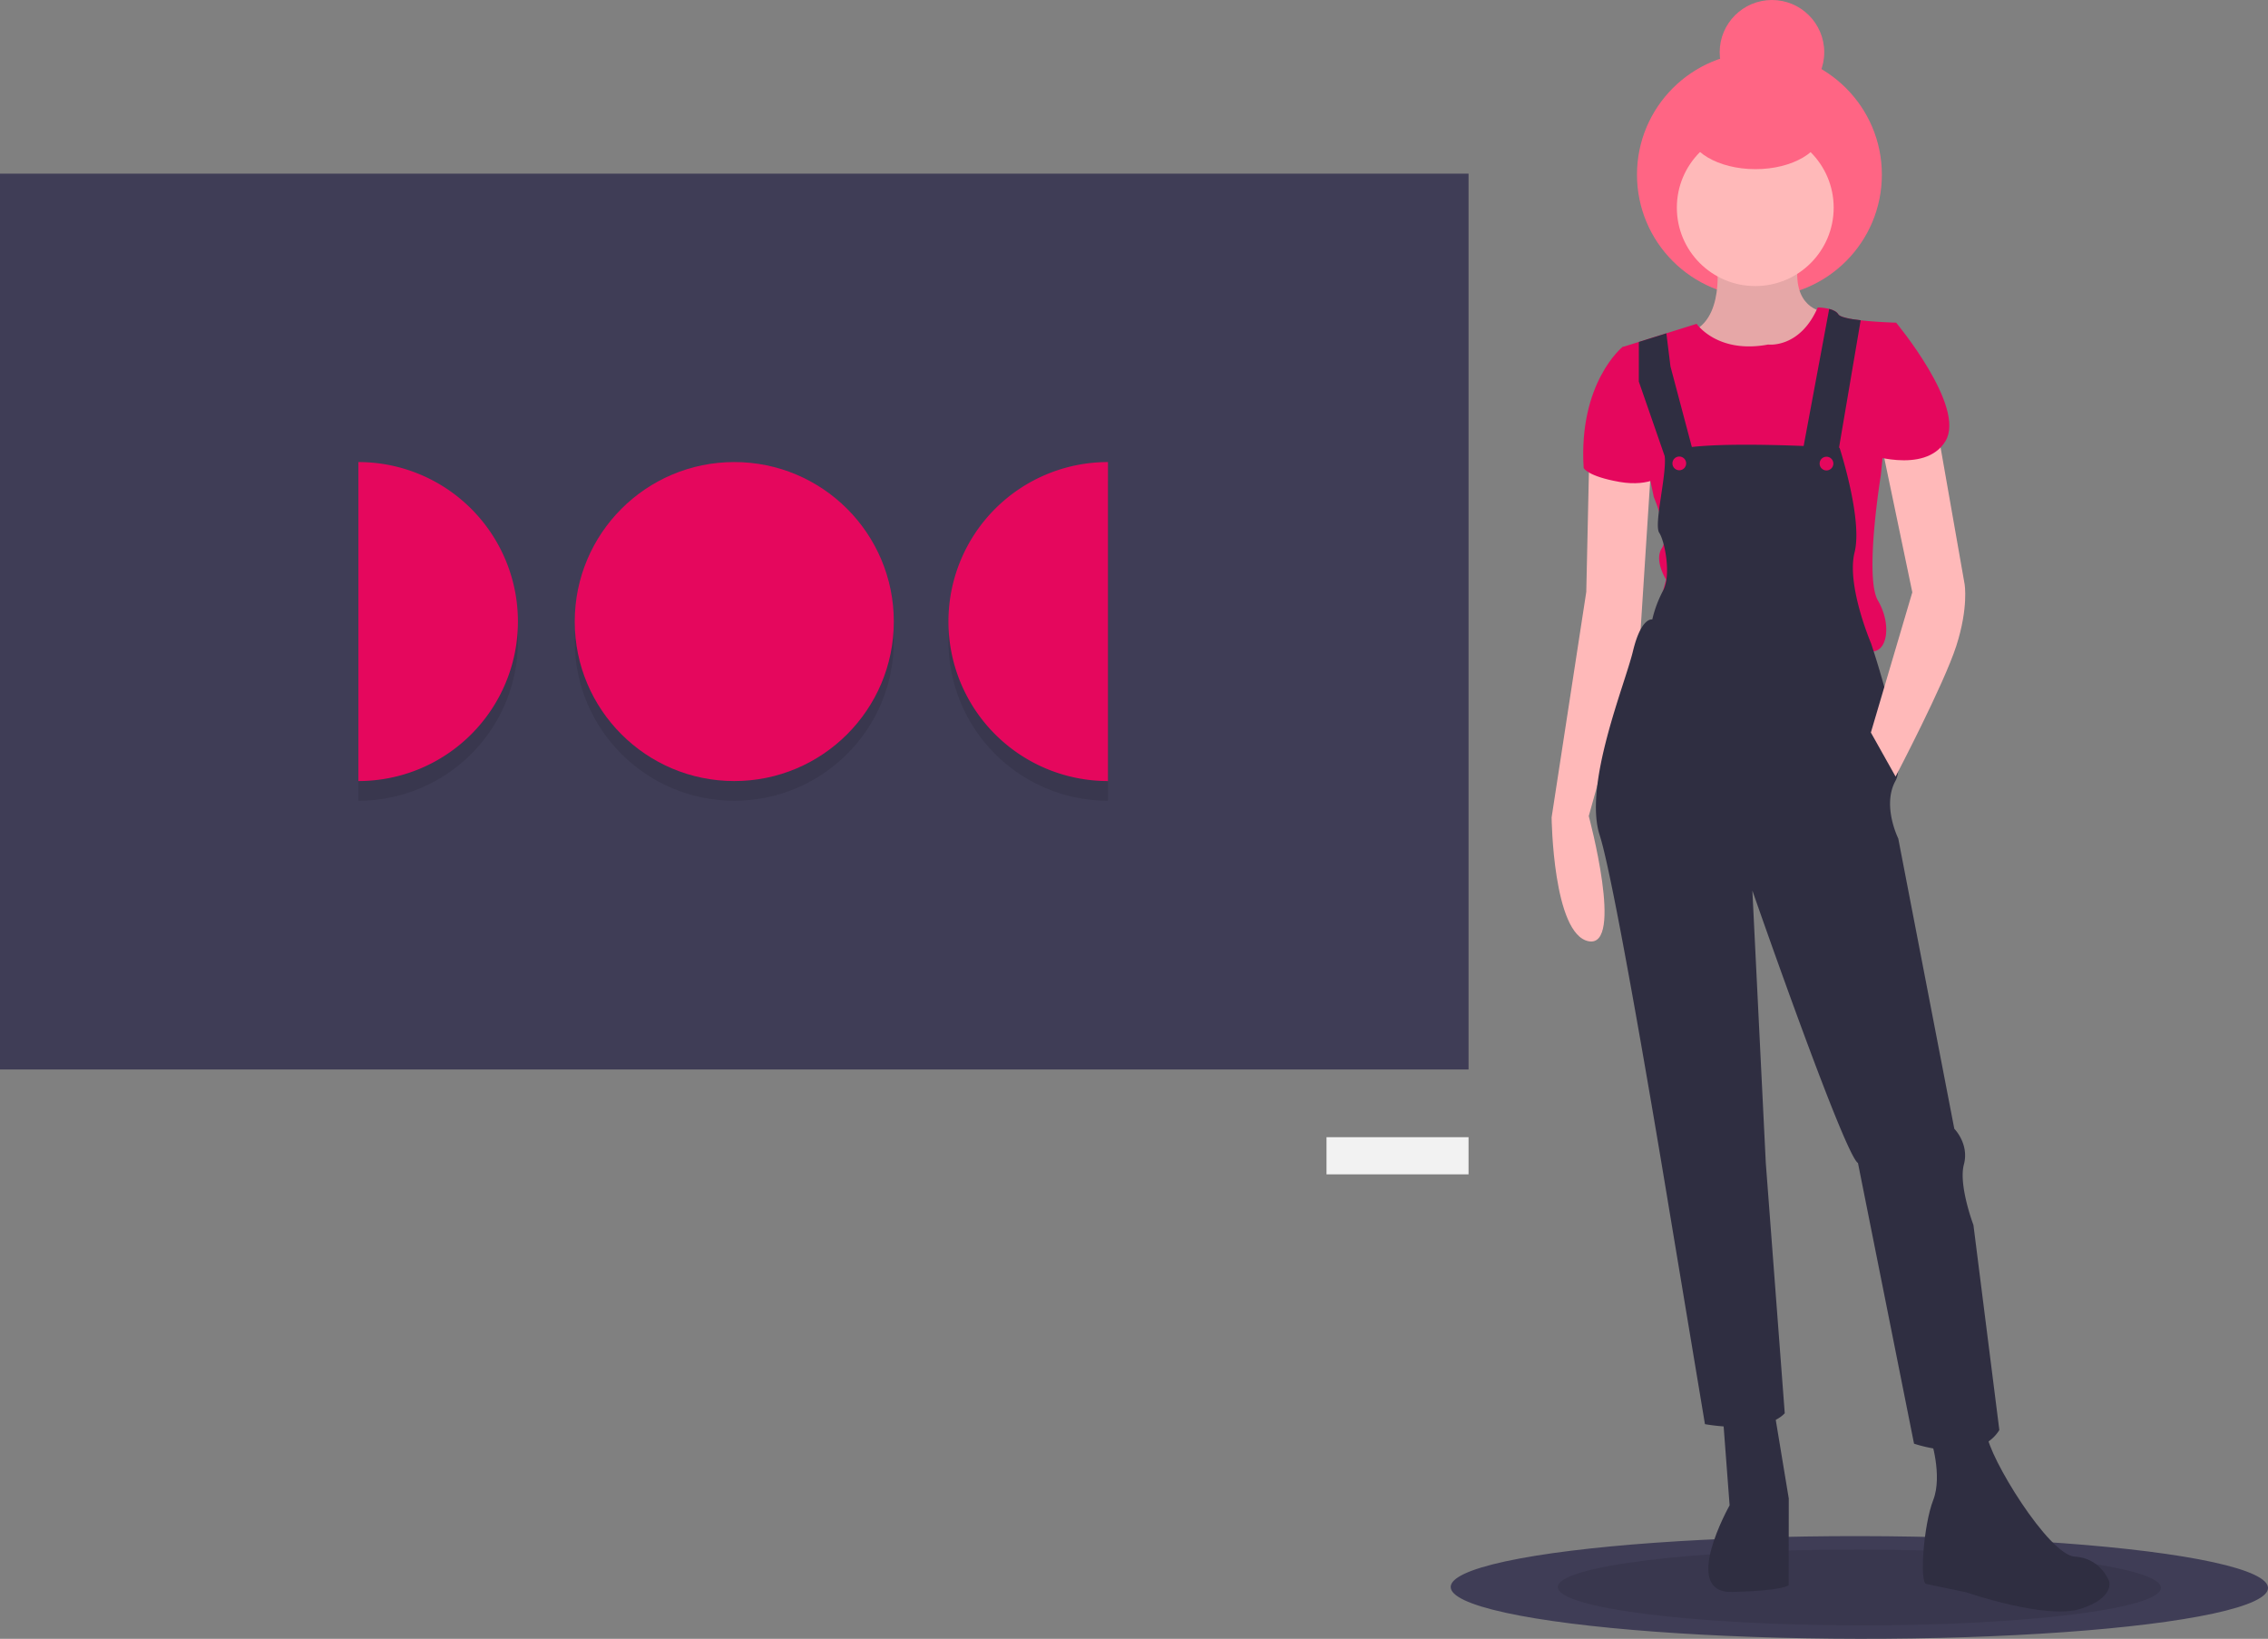 <svg id="b76d0b57-bb96-4225-9050-c631c36202a0" data-name="Layer 1" xmlns="http://www.w3.org/2000/svg" width="1037.826" height="750.05" viewBox="0 0 1037.826 750.05"><rect x="0" y="0" width="1037.826" height="750.05" fill="#808080" stroke="none"/><title>artist</title><ellipse cx="931.913" cy="801.524" rx="23.5" ry="187" transform="translate(48.169 1657.487) rotate(-89.93)" fill="#3f3d56"/><ellipse cx="931.913" cy="801.524" rx="17.342" ry="138" transform="translate(48.169 1657.487) rotate(-89.93)" opacity="0.1"/><path d="M869.451,723.018l3.098,40.921s-22.711,40.26,1.211,39.66,25.813-3.116,25.813-3.116l.015-12.59.033-27.068-6.874-41.555Z" transform="translate(-81.087 -74.975)" fill="#2f2e41"/><path d="M964.493,733.205s5.645,17.003,1.225,28.329-6.341,37.762-3.194,38.396,18.251,3.799,18.251,3.799,36.496,12.634,52.239,7.618,13.235-12.574,13.235-12.574-3.764-10.706-15.724-11.35-39.603-46.002-40.22-56.074S964.493,733.205,964.493,733.205Z" transform="translate(-81.087 -74.975)" fill="#2f2e41"/><circle cx="805.107" cy="79.94" r="56.025" fill="#ff6584"/><path d="M866.321,191.087s5.002,27.704-10.115,35.24,28.301,22.067,28.301,22.067l18.891-5.013,11.992-25.795s-15.106-1.277-11.302-23.935Z" transform="translate(-81.087 -74.975)" fill="#ffb9b9"/><path d="M866.321,191.087s5.002,27.704-10.115,35.24,28.301,22.067,28.301,22.067l18.891-5.013,11.992-25.795s-15.106-1.277-11.302-23.935Z" transform="translate(-81.087 -74.975)" opacity="0.1"/><path d="M808.292,285.441l-1.332,60.43-15.863,103.219s.564,53.508,16.928,56.676.07-57.284.07-57.284l23.73-85.419,4.792-74.439Z" transform="translate(-81.087 -74.975)" fill="#ffb9b9"/><circle cx="803.2" cy="95.045" r="35.881" fill="#ffb9b9"/><path d="M940.409,349.811c6.282,10.709,4.378,23.297-2.546,23.288s-100.077-11.453-100.077-11.453l5.692-21.396s-5.655-8.82-1.871-14.481-3.749-23.296-3.749-23.296l-14.395-68.633,7.557-2.37,12.588-3.944,13.861-4.346s9.426,13.86,32.722,9.482c0,0,14.476,1.906,22.683-16.969a24.034,24.034,0,0,1,5.243.667c1.743.455,3.436,1.219,4.196,2.492.76,1.266,5.184,2.134,10.207,2.713,7.459.859,16.227,1.096,16.227,1.096l-7.009,69.866S934.127,339.101,940.409,349.811Z" transform="translate(-81.087 -74.975)" fill="#e5075d"/><path d="M828.499,233.847l-5.036-.006s-20.164,16.342-17.693,55.374c0,0,1.884,3.779,16.359,6.315s20.778-3.752,20.778-3.752Z" transform="translate(-81.087 -74.975)" fill="#e5075d"/><path d="M922.868,279.915s-80.57-5.134-79.952,4.309-5.073,30.839-2.56,34.619,5.56,19.272,1.815,26.317A54.701,54.701,0,0,0,837.16,358.498s-5.034-1.265-8.831,14.468-22.736,61.034-15.211,84.335,31.896,171.892,31.896,171.892L861.263,726.785s27.062,5.069,36.517-4.992l-8.674-114.58-6.143-124.648S924.992,603.48,931.283,607.265l25.653,128.449s28.945,10.107,39.037-6.248L984.126,635.657s-6.902-18.264-4.373-27.703-4.387-16.372-4.387-16.372l-25.648-132.856s-7.536-15.117-1.227-26.441-11.254-62.964-11.254-62.964-11.299-26.453-7.503-41.556S922.868,279.915,922.868,279.915Z" transform="translate(-81.087 -74.975)" fill="#2f2e41"/><path d="M967.573,271.156l12.504,71.149s1.875,10.704-3.811,28.323-27.771,59.769-27.771,59.769l-11.306-20.158,18.963-64.186L940.504,271.123Z" transform="translate(-81.087 -74.975)" fill="#ffb9b9"/><polygon points="774.423 205.487 762.695 211.472 749.91 174.612 749.932 156.495 762.521 152.551 764.397 167.705 774.423 205.487" fill="#2f2e41"/><path d="M932.519,221.566l-10.284,60.552-16.367-.02,12.248-65.736c1.743.455,3.436,1.219,4.196,2.492C923.072,220.119,927.497,220.987,932.519,221.566Z" transform="translate(-81.087 -74.975)" fill="#2f2e41"/><path d="M941.188,226.43l7.559-3.768s32.058,38.438,22.596,54.164-37.147,5.62-37.147,5.62Z" transform="translate(-81.087 -74.975)" fill="#e5075d"/><circle cx="810.84" cy="23.921" r="23.921" fill="#ff6584"/><ellipse cx="884.331" cy="134.139" rx="18.255" ry="30.845" transform="translate(668.03 943.331) rotate(-89.93)" fill="#ff6584"/><circle cx="768.435" cy="212.09" r="3.147" fill="#e5075d"/><circle cx="835.791" cy="212.172" r="3.147" fill="#e5075d"/><rect y="79.475" width="672" height="410" fill="#3f3d56"/><circle cx="336" cy="293.475" r="73" opacity="0.1"/><path d="M515.087,368.45a73,73,0,0,0,73,73v-146A73,73,0,0,0,515.087,368.45Z" transform="translate(-81.087 -74.975)" opacity="0.1"/><path d="M245.087,295.45v146a73,73,0,0,0,0-146Z" transform="translate(-81.087 -74.975)" opacity="0.1"/><circle cx="336" cy="284.475" r="73" fill="#e5075d"/><path d="M515.087,359.45a73,73,0,0,0,73,73v-146A73,73,0,0,0,515.087,359.45Z" transform="translate(-81.087 -74.975)" fill="#e5075d"/><path d="M245.087,286.45v146a73,73,0,0,0,0-146Z" transform="translate(-81.087 -74.975)" fill="#e5075d"/><rect x="607" y="520.475" width="65" height="17" fill="#f2f2f2"/></svg>